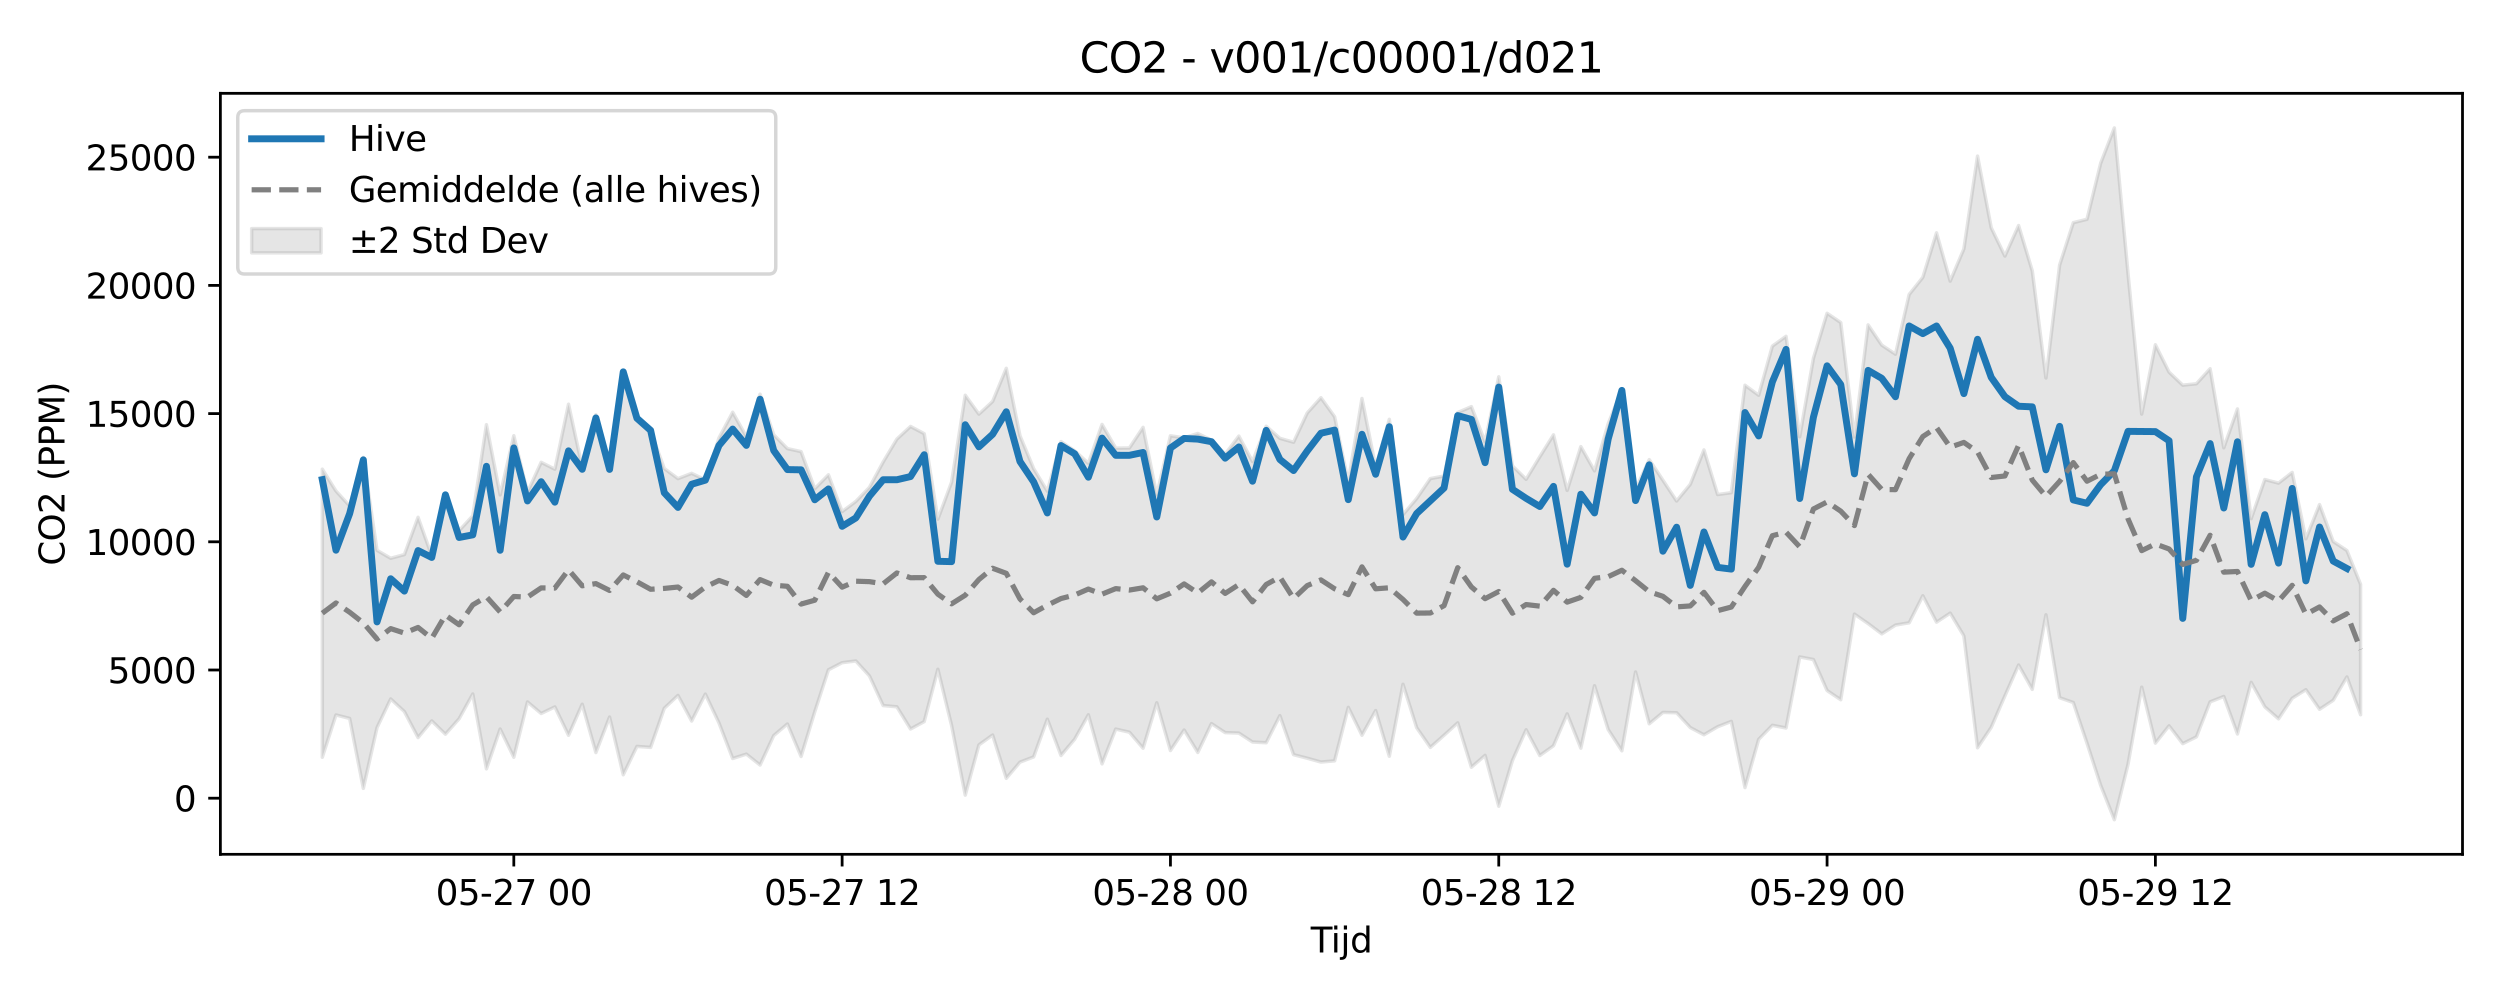 <?xml version="1.0" encoding="utf-8" standalone="no"?>
<!DOCTYPE svg PUBLIC "-//W3C//DTD SVG 1.1//EN"
  "http://www.w3.org/Graphics/SVG/1.1/DTD/svg11.dtd">
<svg xmlns:xlink="http://www.w3.org/1999/xlink" width="720pt" height="288pt" viewBox="0 0 720 288" xmlns="http://www.w3.org/2000/svg" version="1.1">
 <defs>
  <style type="text/css">*{stroke-linejoin: round; stroke-linecap: butt}</style>
 </defs>
 <g id="figure_1">
  <g id="patch_1">
   <path d="M 0 288 
L 720 288 
L 720 0 
L 0 0 
z
" style="fill: #ffffff"/>
  </g>
  <g id="axes_1">
   <g id="patch_2">
    <path d="M 63.47 246.04 
L 709.2 246.04 
L 709.2 26.88 
L 63.47 26.88 
z
" style="fill: #ffffff"/>
   </g>
   <g id="FillBetweenPolyCollection_1">
    <defs>
     <path id="m6f201faf18" d="M 92.821 -152.884 
L 92.821 -69.905 
L 96.761 -82.094 
L 100.701 -81.089 
L 104.641 -60.948 
L 108.58 -78.439 
L 112.52 -86.703 
L 116.46 -83.067 
L 120.4 -75.573 
L 124.34 -80.383 
L 128.279 -76.548 
L 132.219 -80.985 
L 136.159 -88.138 
L 140.099 -66.566 
L 144.039 -78.045 
L 147.978 -69.909 
L 151.918 -85.842 
L 155.858 -82.512 
L 159.798 -84.409 
L 163.737 -76.237 
L 167.677 -85.182 
L 171.617 -71.26 
L 175.557 -81.499 
L 179.497 -64.864 
L 183.436 -73.032 
L 187.376 -72.748 
L 191.316 -84.016 
L 195.256 -87.718 
L 199.195 -80.335 
L 203.135 -88.094 
L 207.075 -79.767 
L 211.015 -69.548 
L 214.955 -70.811 
L 218.894 -67.669 
L 222.834 -76.156 
L 226.774 -79.49 
L 230.714 -70.131 
L 234.653 -83.019 
L 238.593 -95.102 
L 242.533 -97.145 
L 246.473 -97.643 
L 250.413 -93.32 
L 254.352 -84.798 
L 258.292 -84.441 
L 262.232 -78.047 
L 266.172 -80.178 
L 270.111 -95.255 
L 274.051 -79.085 
L 277.991 -59.004 
L 281.931 -73.476 
L 285.871 -76.313 
L 289.81 -63.839 
L 293.75 -68.498 
L 297.69 -70.005 
L 301.63 -80.875 
L 305.57 -70.415 
L 309.509 -75.111 
L 313.449 -82.138 
L 317.389 -68.007 
L 321.329 -78.025 
L 325.268 -77.127 
L 329.208 -72.506 
L 333.148 -85.601 
L 337.088 -71.842 
L 341.028 -77.752 
L 344.967 -71.291 
L 348.907 -79.603 
L 352.847 -77.004 
L 356.787 -76.872 
L 360.726 -74.3 
L 364.666 -74.088 
L 368.606 -81.892 
L 372.546 -70.649 
L 376.486 -69.632 
L 380.425 -68.529 
L 384.365 -68.87 
L 388.305 -84.29 
L 392.245 -76.245 
L 396.184 -83.355 
L 400.124 -70.194 
L 404.064 -90.929 
L 408.004 -78.411 
L 411.944 -72.747 
L 415.883 -76.241 
L 419.823 -79.816 
L 423.763 -67.034 
L 427.703 -70.451 
L 431.642 -55.805 
L 435.582 -68.979 
L 439.522 -77.818 
L 443.462 -70.404 
L 447.402 -73.217 
L 451.341 -82.405 
L 455.281 -72.523 
L 459.221 -90.507 
L 463.161 -77.878 
L 467.1 -71.764 
L 471.04 -94.474 
L 474.98 -79.55 
L 478.92 -82.819 
L 482.86 -82.727 
L 486.799 -78.467 
L 490.739 -76.382 
L 494.679 -78.695 
L 498.619 -80.236 
L 502.559 -61.171 
L 506.498 -75.063 
L 510.438 -79.112 
L 514.378 -78.335 
L 518.318 -98.809 
L 522.257 -98.056 
L 526.197 -89.121 
L 530.137 -86.476 
L 534.077 -111.14 
L 538.017 -108.408 
L 541.956 -105.441 
L 545.896 -107.973 
L 549.836 -108.631 
L 553.776 -116.424 
L 557.715 -108.815 
L 561.655 -111.414 
L 565.595 -104.858 
L 569.535 -72.632 
L 573.475 -78.531 
L 577.414 -87.591 
L 581.354 -96.477 
L 585.294 -89.454 
L 589.234 -110.943 
L 593.173 -87.061 
L 597.113 -85.667 
L 601.053 -73.978 
L 604.993 -61.831 
L 608.933 -51.922 
L 612.872 -67.881 
L 616.812 -90.097 
L 620.752 -73.981 
L 624.692 -78.965 
L 628.631 -73.826 
L 632.571 -75.784 
L 636.511 -85.865 
L 640.451 -87.409 
L 644.391 -76.606 
L 648.33 -91.483 
L 652.27 -84.426 
L 656.21 -80.975 
L 660.15 -86.901 
L 664.09 -89.361 
L 668.029 -83.721 
L 671.969 -86.321 
L 675.909 -93.037 
L 679.849 -82.153 
L 679.849 -119.706 
L 679.849 -119.706 
L 675.909 -129.447 
L 671.969 -132.044 
L 668.029 -142.676 
L 664.09 -132.819 
L 660.15 -151.944 
L 656.21 -148.862 
L 652.27 -149.902 
L 648.33 -138.625 
L 644.391 -170.231 
L 640.451 -159.032 
L 636.511 -181.811 
L 632.571 -177.477 
L 628.631 -177.072 
L 624.692 -180.822 
L 620.752 -188.71 
L 616.812 -168.74 
L 612.872 -209.237 
L 608.933 -251.158 
L 604.993 -240.991 
L 601.053 -224.845 
L 597.113 -223.88 
L 593.173 -211.673 
L 589.234 -179.137 
L 585.294 -210.014 
L 581.354 -223.047 
L 577.414 -214.253 
L 573.475 -222.419 
L 569.535 -243.048 
L 565.595 -216.312 
L 561.655 -207.042 
L 557.715 -220.943 
L 553.776 -208.13 
L 549.836 -203.186 
L 545.896 -185.991 
L 541.956 -188.592 
L 538.017 -194.429 
L 534.077 -162.133 
L 530.137 -195.104 
L 526.197 -197.774 
L 522.257 -184.768 
L 518.318 -162.208 
L 514.378 -191.141 
L 510.438 -188.323 
L 506.498 -174.168 
L 502.559 -177.055 
L 498.619 -146.109 
L 494.679 -145.569 
L 490.739 -158.425 
L 486.799 -148.514 
L 482.86 -143.715 
L 478.92 -149.695 
L 474.98 -155.631 
L 471.04 -147.058 
L 467.1 -175.778 
L 463.161 -165.978 
L 459.221 -152.388 
L 455.281 -159.377 
L 451.341 -146.771 
L 447.402 -162.764 
L 443.462 -156.457 
L 439.522 -149.963 
L 435.582 -153.83 
L 431.642 -179.484 
L 427.703 -160.719 
L 423.763 -170.888 
L 419.823 -169.192 
L 415.883 -150.905 
L 411.944 -150.172 
L 408.004 -144.427 
L 404.064 -139.775 
L 400.124 -167.243 
L 396.184 -153.49 
L 392.245 -173.247 
L 388.305 -149.202 
L 384.365 -167.992 
L 380.425 -173.452 
L 376.486 -169.067 
L 372.546 -160.64 
L 368.606 -161.762 
L 364.666 -165.244 
L 360.726 -155.073 
L 356.787 -162.406 
L 352.847 -157.194 
L 348.907 -161.24 
L 344.967 -163.163 
L 341.028 -161.913 
L 337.088 -162.49 
L 333.148 -145.471 
L 329.208 -164.92 
L 325.268 -158.994 
L 321.329 -158.94 
L 317.389 -165.769 
L 313.449 -154.568 
L 309.509 -158.166 
L 305.57 -160.827 
L 301.63 -146.539 
L 297.69 -153.052 
L 293.75 -162.517 
L 289.81 -181.926 
L 285.871 -172.377 
L 281.931 -168.727 
L 277.991 -174.171 
L 274.051 -149.116 
L 270.111 -138.484 
L 266.172 -163.105 
L 262.232 -165.185 
L 258.292 -161.533 
L 254.352 -154.943 
L 250.413 -147.656 
L 246.473 -143.584 
L 242.533 -140.645 
L 238.593 -151.256 
L 234.653 -147.256 
L 230.714 -157.934 
L 226.774 -158.803 
L 222.834 -162.777 
L 218.894 -174.48 
L 214.955 -162.224 
L 211.015 -169.277 
L 207.075 -161.894 
L 203.135 -149.797 
L 199.195 -151.683 
L 195.256 -150.158 
L 191.316 -153.062 
L 187.376 -163.827 
L 183.436 -167.878 
L 179.497 -179.962 
L 175.557 -154.391 
L 171.617 -168.578 
L 167.677 -153.398 
L 163.737 -171.591 
L 159.798 -152.872 
L 155.858 -154.857 
L 151.918 -146.232 
L 147.978 -162.517 
L 144.039 -145.472 
L 140.099 -165.692 
L 136.159 -139.454 
L 132.219 -135.153 
L 128.279 -145.147 
L 124.34 -127.916 
L 120.4 -139.016 
L 116.46 -128.284 
L 112.52 -127.22 
L 108.58 -129.511 
L 104.641 -156.258 
L 100.701 -142.266 
L 96.761 -146.599 
L 92.821 -152.884 
z
" style="stroke: #808080; stroke-opacity: 0.2"/>
    </defs>
    <g clip-path="url(#p14d4a8d983)">
     <use xlink:href="#m6f201faf18" x="0" y="288" style="fill: #808080; fill-opacity: 0.2; stroke: #808080; stroke-opacity: 0.2"/>
    </g>
   </g>
   <g id="matplotlib.axis_1">
    <g id="xtick_1">
     <g id="line2d_1">
      <defs>
       <path id="m16d163264a" d="M 0 0 
L 0 3.5 
" style="stroke: #000000; stroke-width: 0.8"/>
      </defs>
      <g>
       <use xlink:href="#m16d163264a" x="147.978" y="246.04" style="stroke: #000000; stroke-width: 0.8"/>
      </g>
     </g>
     <g id="text_1">
      <!-- 05-27 00 -->
      <g transform="translate(125.498 260.638) scale(0.1 -0.1)">
       <defs>
        <path id="DejaVuSans-30" d="M 2034 4250 
Q 1547 4250 1301 3770 
Q 1056 3291 1056 2328 
Q 1056 1369 1301 889 
Q 1547 409 2034 409 
Q 2525 409 2770 889 
Q 3016 1369 3016 2328 
Q 3016 3291 2770 3770 
Q 2525 4250 2034 4250 
z
M 2034 4750 
Q 2819 4750 3233 4129 
Q 3647 3509 3647 2328 
Q 3647 1150 3233 529 
Q 2819 -91 2034 -91 
Q 1250 -91 836 529 
Q 422 1150 422 2328 
Q 422 3509 836 4129 
Q 1250 4750 2034 4750 
z
" transform="scale(0.016)"/>
        <path id="DejaVuSans-35" d="M 691 4666 
L 3169 4666 
L 3169 4134 
L 1269 4134 
L 1269 2991 
Q 1406 3038 1543 3061 
Q 1681 3084 1819 3084 
Q 2600 3084 3056 2656 
Q 3513 2228 3513 1497 
Q 3513 744 3044 326 
Q 2575 -91 1722 -91 
Q 1428 -91 1123 -41 
Q 819 9 494 109 
L 494 744 
Q 775 591 1075 516 
Q 1375 441 1709 441 
Q 2250 441 2565 725 
Q 2881 1009 2881 1497 
Q 2881 1984 2565 2268 
Q 2250 2553 1709 2553 
Q 1456 2553 1204 2497 
Q 953 2441 691 2322 
L 691 4666 
z
" transform="scale(0.016)"/>
        <path id="DejaVuSans-2d" d="M 313 2009 
L 1997 2009 
L 1997 1497 
L 313 1497 
L 313 2009 
z
" transform="scale(0.016)"/>
        <path id="DejaVuSans-32" d="M 1228 531 
L 3431 531 
L 3431 0 
L 469 0 
L 469 531 
Q 828 903 1448 1529 
Q 2069 2156 2228 2338 
Q 2531 2678 2651 2914 
Q 2772 3150 2772 3378 
Q 2772 3750 2511 3984 
Q 2250 4219 1831 4219 
Q 1534 4219 1204 4116 
Q 875 4013 500 3803 
L 500 4441 
Q 881 4594 1212 4672 
Q 1544 4750 1819 4750 
Q 2544 4750 2975 4387 
Q 3406 4025 3406 3419 
Q 3406 3131 3298 2873 
Q 3191 2616 2906 2266 
Q 2828 2175 2409 1742 
Q 1991 1309 1228 531 
z
" transform="scale(0.016)"/>
        <path id="DejaVuSans-37" d="M 525 4666 
L 3525 4666 
L 3525 4397 
L 1831 0 
L 1172 0 
L 2766 4134 
L 525 4134 
L 525 4666 
z
" transform="scale(0.016)"/>
        <path id="DejaVuSans-20" transform="scale(0.016)"/>
       </defs>
       <use xlink:href="#DejaVuSans-30"/>
       <use xlink:href="#DejaVuSans-35" transform="translate(63.623 0)"/>
       <use xlink:href="#DejaVuSans-2d" transform="translate(127.246 0)"/>
       <use xlink:href="#DejaVuSans-32" transform="translate(163.33 0)"/>
       <use xlink:href="#DejaVuSans-37" transform="translate(226.953 0)"/>
       <use xlink:href="#DejaVuSans-20" transform="translate(290.576 0)"/>
       <use xlink:href="#DejaVuSans-30" transform="translate(322.363 0)"/>
       <use xlink:href="#DejaVuSans-30" transform="translate(385.986 0)"/>
      </g>
     </g>
    </g>
    <g id="xtick_2">
     <g id="line2d_2">
      <g>
       <use xlink:href="#m16d163264a" x="242.533" y="246.04" style="stroke: #000000; stroke-width: 0.8"/>
      </g>
     </g>
     <g id="text_2">
      <!-- 05-27 12 -->
      <g transform="translate(220.053 260.638) scale(0.1 -0.1)">
       <defs>
        <path id="DejaVuSans-31" d="M 794 531 
L 1825 531 
L 1825 4091 
L 703 3866 
L 703 4441 
L 1819 4666 
L 2450 4666 
L 2450 531 
L 3481 531 
L 3481 0 
L 794 0 
L 794 531 
z
" transform="scale(0.016)"/>
       </defs>
       <use xlink:href="#DejaVuSans-30"/>
       <use xlink:href="#DejaVuSans-35" transform="translate(63.623 0)"/>
       <use xlink:href="#DejaVuSans-2d" transform="translate(127.246 0)"/>
       <use xlink:href="#DejaVuSans-32" transform="translate(163.33 0)"/>
       <use xlink:href="#DejaVuSans-37" transform="translate(226.953 0)"/>
       <use xlink:href="#DejaVuSans-20" transform="translate(290.576 0)"/>
       <use xlink:href="#DejaVuSans-31" transform="translate(322.363 0)"/>
       <use xlink:href="#DejaVuSans-32" transform="translate(385.986 0)"/>
      </g>
     </g>
    </g>
    <g id="xtick_3">
     <g id="line2d_3">
      <g>
       <use xlink:href="#m16d163264a" x="337.088" y="246.04" style="stroke: #000000; stroke-width: 0.8"/>
      </g>
     </g>
     <g id="text_3">
      <!-- 05-28 00 -->
      <g transform="translate(314.607 260.638) scale(0.1 -0.1)">
       <defs>
        <path id="DejaVuSans-38" d="M 2034 2216 
Q 1584 2216 1326 1975 
Q 1069 1734 1069 1313 
Q 1069 891 1326 650 
Q 1584 409 2034 409 
Q 2484 409 2743 651 
Q 3003 894 3003 1313 
Q 3003 1734 2745 1975 
Q 2488 2216 2034 2216 
z
M 1403 2484 
Q 997 2584 770 2862 
Q 544 3141 544 3541 
Q 544 4100 942 4425 
Q 1341 4750 2034 4750 
Q 2731 4750 3128 4425 
Q 3525 4100 3525 3541 
Q 3525 3141 3298 2862 
Q 3072 2584 2669 2484 
Q 3125 2378 3379 2068 
Q 3634 1759 3634 1313 
Q 3634 634 3220 271 
Q 2806 -91 2034 -91 
Q 1263 -91 848 271 
Q 434 634 434 1313 
Q 434 1759 690 2068 
Q 947 2378 1403 2484 
z
M 1172 3481 
Q 1172 3119 1398 2916 
Q 1625 2713 2034 2713 
Q 2441 2713 2670 2916 
Q 2900 3119 2900 3481 
Q 2900 3844 2670 4047 
Q 2441 4250 2034 4250 
Q 1625 4250 1398 4047 
Q 1172 3844 1172 3481 
z
" transform="scale(0.016)"/>
       </defs>
       <use xlink:href="#DejaVuSans-30"/>
       <use xlink:href="#DejaVuSans-35" transform="translate(63.623 0)"/>
       <use xlink:href="#DejaVuSans-2d" transform="translate(127.246 0)"/>
       <use xlink:href="#DejaVuSans-32" transform="translate(163.33 0)"/>
       <use xlink:href="#DejaVuSans-38" transform="translate(226.953 0)"/>
       <use xlink:href="#DejaVuSans-20" transform="translate(290.576 0)"/>
       <use xlink:href="#DejaVuSans-30" transform="translate(322.363 0)"/>
       <use xlink:href="#DejaVuSans-30" transform="translate(385.986 0)"/>
      </g>
     </g>
    </g>
    <g id="xtick_4">
     <g id="line2d_4">
      <g>
       <use xlink:href="#m16d163264a" x="431.642" y="246.04" style="stroke: #000000; stroke-width: 0.8"/>
      </g>
     </g>
     <g id="text_4">
      <!-- 05-28 12 -->
      <g transform="translate(409.162 260.638) scale(0.1 -0.1)">
       <use xlink:href="#DejaVuSans-30"/>
       <use xlink:href="#DejaVuSans-35" transform="translate(63.623 0)"/>
       <use xlink:href="#DejaVuSans-2d" transform="translate(127.246 0)"/>
       <use xlink:href="#DejaVuSans-32" transform="translate(163.33 0)"/>
       <use xlink:href="#DejaVuSans-38" transform="translate(226.953 0)"/>
       <use xlink:href="#DejaVuSans-20" transform="translate(290.576 0)"/>
       <use xlink:href="#DejaVuSans-31" transform="translate(322.363 0)"/>
       <use xlink:href="#DejaVuSans-32" transform="translate(385.986 0)"/>
      </g>
     </g>
    </g>
    <g id="xtick_5">
     <g id="line2d_5">
      <g>
       <use xlink:href="#m16d163264a" x="526.197" y="246.04" style="stroke: #000000; stroke-width: 0.8"/>
      </g>
     </g>
     <g id="text_5">
      <!-- 05-29 00 -->
      <g transform="translate(503.717 260.638) scale(0.1 -0.1)">
       <defs>
        <path id="DejaVuSans-39" d="M 703 97 
L 703 672 
Q 941 559 1184 500 
Q 1428 441 1663 441 
Q 2288 441 2617 861 
Q 2947 1281 2994 2138 
Q 2813 1869 2534 1725 
Q 2256 1581 1919 1581 
Q 1219 1581 811 2004 
Q 403 2428 403 3163 
Q 403 3881 828 4315 
Q 1253 4750 1959 4750 
Q 2769 4750 3195 4129 
Q 3622 3509 3622 2328 
Q 3622 1225 3098 567 
Q 2575 -91 1691 -91 
Q 1453 -91 1209 -44 
Q 966 3 703 97 
z
M 1959 2075 
Q 2384 2075 2632 2365 
Q 2881 2656 2881 3163 
Q 2881 3666 2632 3958 
Q 2384 4250 1959 4250 
Q 1534 4250 1286 3958 
Q 1038 3666 1038 3163 
Q 1038 2656 1286 2365 
Q 1534 2075 1959 2075 
z
" transform="scale(0.016)"/>
       </defs>
       <use xlink:href="#DejaVuSans-30"/>
       <use xlink:href="#DejaVuSans-35" transform="translate(63.623 0)"/>
       <use xlink:href="#DejaVuSans-2d" transform="translate(127.246 0)"/>
       <use xlink:href="#DejaVuSans-32" transform="translate(163.33 0)"/>
       <use xlink:href="#DejaVuSans-39" transform="translate(226.953 0)"/>
       <use xlink:href="#DejaVuSans-20" transform="translate(290.576 0)"/>
       <use xlink:href="#DejaVuSans-30" transform="translate(322.363 0)"/>
       <use xlink:href="#DejaVuSans-30" transform="translate(385.986 0)"/>
      </g>
     </g>
    </g>
    <g id="xtick_6">
     <g id="line2d_6">
      <g>
       <use xlink:href="#m16d163264a" x="620.752" y="246.04" style="stroke: #000000; stroke-width: 0.8"/>
      </g>
     </g>
     <g id="text_6">
      <!-- 05-29 12 -->
      <g transform="translate(598.271 260.638) scale(0.1 -0.1)">
       <use xlink:href="#DejaVuSans-30"/>
       <use xlink:href="#DejaVuSans-35" transform="translate(63.623 0)"/>
       <use xlink:href="#DejaVuSans-2d" transform="translate(127.246 0)"/>
       <use xlink:href="#DejaVuSans-32" transform="translate(163.33 0)"/>
       <use xlink:href="#DejaVuSans-39" transform="translate(226.953 0)"/>
       <use xlink:href="#DejaVuSans-20" transform="translate(290.576 0)"/>
       <use xlink:href="#DejaVuSans-31" transform="translate(322.363 0)"/>
       <use xlink:href="#DejaVuSans-32" transform="translate(385.986 0)"/>
      </g>
     </g>
    </g>
    <g id="text_7">
     <!-- Tijd -->
     <g transform="translate(377.485 274.317) scale(0.1 -0.1)">
      <defs>
       <path id="DejaVuSans-54" d="M -19 4666 
L 3928 4666 
L 3928 4134 
L 2272 4134 
L 2272 0 
L 1638 0 
L 1638 4134 
L -19 4134 
L -19 4666 
z
" transform="scale(0.016)"/>
       <path id="DejaVuSans-69" d="M 603 3500 
L 1178 3500 
L 1178 0 
L 603 0 
L 603 3500 
z
M 603 4863 
L 1178 4863 
L 1178 4134 
L 603 4134 
L 603 4863 
z
" transform="scale(0.016)"/>
       <path id="DejaVuSans-6a" d="M 603 3500 
L 1178 3500 
L 1178 -63 
Q 1178 -731 923 -1031 
Q 669 -1331 103 -1331 
L -116 -1331 
L -116 -844 
L 38 -844 
Q 366 -844 484 -692 
Q 603 -541 603 -63 
L 603 3500 
z
M 603 4863 
L 1178 4863 
L 1178 4134 
L 603 4134 
L 603 4863 
z
" transform="scale(0.016)"/>
       <path id="DejaVuSans-64" d="M 2906 2969 
L 2906 4863 
L 3481 4863 
L 3481 0 
L 2906 0 
L 2906 525 
Q 2725 213 2448 61 
Q 2172 -91 1784 -91 
Q 1150 -91 751 415 
Q 353 922 353 1747 
Q 353 2572 751 3078 
Q 1150 3584 1784 3584 
Q 2172 3584 2448 3432 
Q 2725 3281 2906 2969 
z
M 947 1747 
Q 947 1113 1208 752 
Q 1469 391 1925 391 
Q 2381 391 2643 752 
Q 2906 1113 2906 1747 
Q 2906 2381 2643 2742 
Q 2381 3103 1925 3103 
Q 1469 3103 1208 2742 
Q 947 2381 947 1747 
z
" transform="scale(0.016)"/>
      </defs>
      <use xlink:href="#DejaVuSans-54"/>
      <use xlink:href="#DejaVuSans-69" transform="translate(57.959 0)"/>
      <use xlink:href="#DejaVuSans-6a" transform="translate(85.742 0)"/>
      <use xlink:href="#DejaVuSans-64" transform="translate(113.525 0)"/>
     </g>
    </g>
   </g>
   <g id="matplotlib.axis_2">
    <g id="ytick_1">
     <g id="line2d_7">
      <defs>
       <path id="mc2e0ee43f0" d="M 0 0 
L -3.5 0 
" style="stroke: #000000; stroke-width: 0.8"/>
      </defs>
      <g>
       <use xlink:href="#mc2e0ee43f0" x="63.47" y="229.886" style="stroke: #000000; stroke-width: 0.8"/>
      </g>
     </g>
     <g id="text_8">
      <!-- 0 -->
      <g transform="translate(50.108 233.685) scale(0.1 -0.1)">
       <use xlink:href="#DejaVuSans-30"/>
      </g>
     </g>
    </g>
    <g id="ytick_2">
     <g id="line2d_8">
      <g>
       <use xlink:href="#mc2e0ee43f0" x="63.47" y="192.964" style="stroke: #000000; stroke-width: 0.8"/>
      </g>
     </g>
     <g id="text_9">
      <!-- 5000 -->
      <g transform="translate(31.02 196.763) scale(0.1 -0.1)">
       <use xlink:href="#DejaVuSans-35"/>
       <use xlink:href="#DejaVuSans-30" transform="translate(63.623 0)"/>
       <use xlink:href="#DejaVuSans-30" transform="translate(127.246 0)"/>
       <use xlink:href="#DejaVuSans-30" transform="translate(190.869 0)"/>
      </g>
     </g>
    </g>
    <g id="ytick_3">
     <g id="line2d_9">
      <g>
       <use xlink:href="#mc2e0ee43f0" x="63.47" y="156.042" style="stroke: #000000; stroke-width: 0.8"/>
      </g>
     </g>
     <g id="text_10">
      <!-- 10000 -->
      <g transform="translate(24.657 159.841) scale(0.1 -0.1)">
       <use xlink:href="#DejaVuSans-31"/>
       <use xlink:href="#DejaVuSans-30" transform="translate(63.623 0)"/>
       <use xlink:href="#DejaVuSans-30" transform="translate(127.246 0)"/>
       <use xlink:href="#DejaVuSans-30" transform="translate(190.869 0)"/>
       <use xlink:href="#DejaVuSans-30" transform="translate(254.492 0)"/>
      </g>
     </g>
    </g>
    <g id="ytick_4">
     <g id="line2d_10">
      <g>
       <use xlink:href="#mc2e0ee43f0" x="63.47" y="119.12" style="stroke: #000000; stroke-width: 0.8"/>
      </g>
     </g>
     <g id="text_11">
      <!-- 15000 -->
      <g transform="translate(24.657 122.92) scale(0.1 -0.1)">
       <use xlink:href="#DejaVuSans-31"/>
       <use xlink:href="#DejaVuSans-35" transform="translate(63.623 0)"/>
       <use xlink:href="#DejaVuSans-30" transform="translate(127.246 0)"/>
       <use xlink:href="#DejaVuSans-30" transform="translate(190.869 0)"/>
       <use xlink:href="#DejaVuSans-30" transform="translate(254.492 0)"/>
      </g>
     </g>
    </g>
    <g id="ytick_5">
     <g id="line2d_11">
      <g>
       <use xlink:href="#mc2e0ee43f0" x="63.47" y="82.198" style="stroke: #000000; stroke-width: 0.8"/>
      </g>
     </g>
     <g id="text_12">
      <!-- 20000 -->
      <g transform="translate(24.657 85.998) scale(0.1 -0.1)">
       <use xlink:href="#DejaVuSans-32"/>
       <use xlink:href="#DejaVuSans-30" transform="translate(63.623 0)"/>
       <use xlink:href="#DejaVuSans-30" transform="translate(127.246 0)"/>
       <use xlink:href="#DejaVuSans-30" transform="translate(190.869 0)"/>
       <use xlink:href="#DejaVuSans-30" transform="translate(254.492 0)"/>
      </g>
     </g>
    </g>
    <g id="ytick_6">
     <g id="line2d_12">
      <g>
       <use xlink:href="#mc2e0ee43f0" x="63.47" y="45.277" style="stroke: #000000; stroke-width: 0.8"/>
      </g>
     </g>
     <g id="text_13">
      <!-- 25000 -->
      <g transform="translate(24.657 49.076) scale(0.1 -0.1)">
       <use xlink:href="#DejaVuSans-32"/>
       <use xlink:href="#DejaVuSans-35" transform="translate(63.623 0)"/>
       <use xlink:href="#DejaVuSans-30" transform="translate(127.246 0)"/>
       <use xlink:href="#DejaVuSans-30" transform="translate(190.869 0)"/>
       <use xlink:href="#DejaVuSans-30" transform="translate(254.492 0)"/>
      </g>
     </g>
    </g>
    <g id="text_14">
     <!-- CO2 (PPM) -->
     <g transform="translate(18.578 162.903) rotate(-90) scale(0.1 -0.1)">
      <defs>
       <path id="DejaVuSans-43" d="M 4122 4306 
L 4122 3641 
Q 3803 3938 3442 4084 
Q 3081 4231 2675 4231 
Q 1875 4231 1450 3742 
Q 1025 3253 1025 2328 
Q 1025 1406 1450 917 
Q 1875 428 2675 428 
Q 3081 428 3442 575 
Q 3803 722 4122 1019 
L 4122 359 
Q 3791 134 3420 21 
Q 3050 -91 2638 -91 
Q 1578 -91 968 557 
Q 359 1206 359 2328 
Q 359 3453 968 4101 
Q 1578 4750 2638 4750 
Q 3056 4750 3426 4639 
Q 3797 4528 4122 4306 
z
" transform="scale(0.016)"/>
       <path id="DejaVuSans-4f" d="M 2522 4238 
Q 1834 4238 1429 3725 
Q 1025 3213 1025 2328 
Q 1025 1447 1429 934 
Q 1834 422 2522 422 
Q 3209 422 3611 934 
Q 4013 1447 4013 2328 
Q 4013 3213 3611 3725 
Q 3209 4238 2522 4238 
z
M 2522 4750 
Q 3503 4750 4090 4092 
Q 4678 3434 4678 2328 
Q 4678 1225 4090 567 
Q 3503 -91 2522 -91 
Q 1538 -91 948 565 
Q 359 1222 359 2328 
Q 359 3434 948 4092 
Q 1538 4750 2522 4750 
z
" transform="scale(0.016)"/>
       <path id="DejaVuSans-28" d="M 1984 4856 
Q 1566 4138 1362 3434 
Q 1159 2731 1159 2009 
Q 1159 1288 1364 580 
Q 1569 -128 1984 -844 
L 1484 -844 
Q 1016 -109 783 600 
Q 550 1309 550 2009 
Q 550 2706 781 3412 
Q 1013 4119 1484 4856 
L 1984 4856 
z
" transform="scale(0.016)"/>
       <path id="DejaVuSans-50" d="M 1259 4147 
L 1259 2394 
L 2053 2394 
Q 2494 2394 2734 2622 
Q 2975 2850 2975 3272 
Q 2975 3691 2734 3919 
Q 2494 4147 2053 4147 
L 1259 4147 
z
M 628 4666 
L 2053 4666 
Q 2838 4666 3239 4311 
Q 3641 3956 3641 3272 
Q 3641 2581 3239 2228 
Q 2838 1875 2053 1875 
L 1259 1875 
L 1259 0 
L 628 0 
L 628 4666 
z
" transform="scale(0.016)"/>
       <path id="DejaVuSans-4d" d="M 628 4666 
L 1569 4666 
L 2759 1491 
L 3956 4666 
L 4897 4666 
L 4897 0 
L 4281 0 
L 4281 4097 
L 3078 897 
L 2444 897 
L 1241 4097 
L 1241 0 
L 628 0 
L 628 4666 
z
" transform="scale(0.016)"/>
       <path id="DejaVuSans-29" d="M 513 4856 
L 1013 4856 
Q 1481 4119 1714 3412 
Q 1947 2706 1947 2009 
Q 1947 1309 1714 600 
Q 1481 -109 1013 -844 
L 513 -844 
Q 928 -128 1133 580 
Q 1338 1288 1338 2009 
Q 1338 2731 1133 3434 
Q 928 4138 513 4856 
z
" transform="scale(0.016)"/>
      </defs>
      <use xlink:href="#DejaVuSans-43"/>
      <use xlink:href="#DejaVuSans-4f" transform="translate(69.824 0)"/>
      <use xlink:href="#DejaVuSans-32" transform="translate(148.535 0)"/>
      <use xlink:href="#DejaVuSans-20" transform="translate(212.158 0)"/>
      <use xlink:href="#DejaVuSans-28" transform="translate(243.945 0)"/>
      <use xlink:href="#DejaVuSans-50" transform="translate(282.959 0)"/>
      <use xlink:href="#DejaVuSans-50" transform="translate(343.262 0)"/>
      <use xlink:href="#DejaVuSans-4d" transform="translate(403.564 0)"/>
      <use xlink:href="#DejaVuSans-29" transform="translate(489.844 0)"/>
     </g>
    </g>
   </g>
   <g id="line2d_13">
    <path d="M 92.821 138.142 
L 96.761 158.452 
L 100.701 147.917 
L 104.641 132.449 
L 108.58 179.103 
L 112.52 166.688 
L 116.46 170.235 
L 120.4 158.565 
L 124.34 160.542 
L 128.279 142.509 
L 132.219 154.794 
L 136.159 154.038 
L 140.099 134.3 
L 144.039 158.476 
L 147.978 129.008 
L 151.918 144.269 
L 155.858 138.736 
L 159.798 144.621 
L 163.737 129.847 
L 167.677 135.155 
L 171.617 120.371 
L 175.557 135.186 
L 179.497 107.096 
L 183.436 120.452 
L 187.376 123.942 
L 191.316 141.916 
L 195.256 146.135 
L 199.195 139.464 
L 203.135 138.286 
L 207.075 128.287 
L 211.015 123.576 
L 214.955 128.27 
L 218.894 114.983 
L 222.834 129.754 
L 226.774 135.24 
L 230.714 135.312 
L 234.653 143.932 
L 238.593 140.818 
L 242.533 151.577 
L 246.473 149.171 
L 250.413 142.878 
L 254.352 138.165 
L 258.292 138.169 
L 262.232 137.251 
L 266.172 130.965 
L 270.111 161.654 
L 274.051 161.75 
L 277.991 122.325 
L 281.931 128.688 
L 285.871 125.077 
L 289.81 118.596 
L 293.75 132.902 
L 297.69 138.787 
L 301.63 147.727 
L 305.57 128.319 
L 309.509 130.697 
L 313.449 137.431 
L 317.389 126.175 
L 321.329 131.127 
L 325.268 131.131 
L 329.208 130.31 
L 333.148 148.887 
L 337.088 129.03 
L 341.028 126.271 
L 344.967 126.468 
L 348.907 127.211 
L 352.847 131.954 
L 356.787 128.72 
L 360.726 138.59 
L 364.666 123.953 
L 368.606 132.331 
L 372.546 135.514 
L 376.486 129.879 
L 380.425 124.767 
L 384.365 123.865 
L 388.305 143.895 
L 392.245 125.075 
L 396.184 136.584 
L 400.124 122.897 
L 404.064 154.671 
L 408.004 147.887 
L 415.883 140.547 
L 419.823 119.691 
L 423.763 120.8 
L 427.703 133.242 
L 431.642 111.489 
L 435.582 140.921 
L 439.522 143.521 
L 443.462 145.874 
L 447.402 140.08 
L 451.341 162.481 
L 455.281 142.339 
L 459.221 147.72 
L 463.161 126.421 
L 467.1 112.44 
L 471.04 144.164 
L 474.98 133.879 
L 478.92 158.745 
L 482.86 151.838 
L 486.799 168.586 
L 490.739 153.211 
L 494.679 163.407 
L 498.619 163.899 
L 502.559 118.808 
L 506.498 125.545 
L 510.438 109.993 
L 514.378 100.632 
L 518.318 143.567 
L 522.257 120.171 
L 526.197 105.358 
L 530.137 110.741 
L 534.077 136.459 
L 538.017 106.673 
L 541.956 108.967 
L 545.896 114.261 
L 549.836 93.878 
L 553.776 96.084 
L 557.715 93.883 
L 561.655 100.28 
L 565.595 113.358 
L 569.535 97.718 
L 573.475 108.686 
L 577.414 114.242 
L 581.354 116.996 
L 585.294 117.176 
L 589.234 135.299 
L 593.173 122.795 
L 597.113 143.976 
L 601.053 144.943 
L 604.993 139.575 
L 608.933 135.562 
L 612.872 124.23 
L 620.752 124.304 
L 624.692 126.929 
L 628.631 178.092 
L 632.571 137.326 
L 636.511 127.753 
L 640.451 146.3 
L 644.391 127.236 
L 648.33 162.528 
L 652.27 148.229 
L 656.21 162.171 
L 660.15 140.672 
L 664.09 167.284 
L 668.029 151.789 
L 671.969 161.59 
L 675.909 163.722 
L 675.909 163.722 
" clip-path="url(#p14d4a8d983)" style="fill: none; stroke: #1f77b4; stroke-width: 2; stroke-linecap: square"/>
   </g>
   <g id="line2d_14">
    <path d="M 92.821 176.605 
L 96.761 173.654 
L 100.701 176.323 
L 104.641 179.397 
L 108.58 184.025 
L 112.52 181.039 
L 116.46 182.325 
L 120.4 180.705 
L 124.34 183.851 
L 128.279 177.152 
L 132.219 179.931 
L 136.159 174.204 
L 140.099 171.871 
L 144.039 176.242 
L 147.978 171.787 
L 151.918 171.963 
L 155.858 169.316 
L 159.798 169.36 
L 163.737 164.086 
L 167.677 168.71 
L 171.617 168.081 
L 175.557 170.055 
L 179.497 165.587 
L 183.436 167.545 
L 187.376 169.712 
L 191.316 169.461 
L 195.256 169.062 
L 199.195 171.991 
L 203.135 169.054 
L 207.075 167.17 
L 211.015 168.587 
L 214.955 171.483 
L 218.894 166.925 
L 222.834 168.534 
L 226.774 168.854 
L 230.714 173.968 
L 234.653 172.862 
L 238.593 164.821 
L 242.533 169.105 
L 246.473 167.386 
L 250.413 167.512 
L 254.352 168.13 
L 258.292 165.013 
L 262.232 166.384 
L 266.172 166.358 
L 270.111 171.13 
L 274.051 173.9 
L 277.991 171.413 
L 281.931 166.899 
L 285.871 163.655 
L 289.81 165.117 
L 293.75 172.492 
L 297.69 176.472 
L 301.63 174.293 
L 305.57 172.379 
L 309.509 171.361 
L 313.449 169.647 
L 317.389 171.112 
L 321.329 169.517 
L 325.268 169.939 
L 329.208 169.287 
L 333.148 172.464 
L 337.088 170.834 
L 341.028 168.167 
L 344.967 170.773 
L 348.907 167.579 
L 352.847 170.901 
L 356.787 168.361 
L 360.726 173.314 
L 364.666 168.334 
L 368.606 166.173 
L 372.546 172.356 
L 376.486 168.651 
L 380.425 167.009 
L 384.365 169.569 
L 388.305 171.254 
L 392.245 163.254 
L 396.184 169.577 
L 400.124 169.282 
L 404.064 172.648 
L 408.004 176.581 
L 411.944 176.54 
L 415.883 174.427 
L 419.823 163.496 
L 423.763 169.039 
L 427.703 172.415 
L 431.642 170.355 
L 435.582 176.595 
L 439.522 174.109 
L 443.462 174.57 
L 447.402 170.01 
L 451.341 173.412 
L 455.281 172.05 
L 459.221 166.552 
L 463.161 166.072 
L 467.1 164.229 
L 471.04 167.234 
L 474.98 170.41 
L 478.92 171.743 
L 482.86 174.779 
L 486.799 174.509 
L 490.739 170.596 
L 494.679 175.868 
L 498.619 174.828 
L 502.559 168.887 
L 506.498 163.385 
L 510.438 154.282 
L 514.378 153.262 
L 518.318 157.491 
L 522.257 146.588 
L 526.197 144.552 
L 530.137 147.21 
L 534.077 151.364 
L 538.017 136.582 
L 541.956 140.983 
L 545.896 141.018 
L 549.836 132.091 
L 553.776 125.723 
L 557.715 123.121 
L 561.655 128.772 
L 565.595 127.415 
L 569.535 130.16 
L 573.475 137.525 
L 577.414 137.078 
L 581.354 128.238 
L 585.294 138.266 
L 589.234 142.96 
L 593.173 138.633 
L 597.113 133.226 
L 601.053 138.589 
L 604.993 136.589 
L 608.933 136.46 
L 612.872 149.441 
L 616.812 158.581 
L 620.752 156.655 
L 624.692 158.107 
L 628.631 162.551 
L 632.571 161.369 
L 636.511 154.162 
L 640.451 164.78 
L 644.391 164.582 
L 648.33 172.946 
L 652.27 170.836 
L 656.21 173.081 
L 660.15 168.577 
L 664.09 176.91 
L 668.029 174.802 
L 671.969 178.818 
L 675.909 176.758 
L 679.849 187.07 
L 679.849 187.07 
" clip-path="url(#p14d4a8d983)" style="fill: none; stroke-dasharray: 5.55,2.4; stroke-dashoffset: 0; stroke: #808080; stroke-width: 1.5"/>
   </g>
   <g id="patch_3">
    <path d="M 63.47 246.04 
L 63.47 26.88 
" style="fill: none; stroke: #000000; stroke-width: 0.8; stroke-linejoin: miter; stroke-linecap: square"/>
   </g>
   <g id="patch_4">
    <path d="M 709.2 246.04 
L 709.2 26.88 
" style="fill: none; stroke: #000000; stroke-width: 0.8; stroke-linejoin: miter; stroke-linecap: square"/>
   </g>
   <g id="patch_5">
    <path d="M 63.47 246.04 
L 709.2 246.04 
" style="fill: none; stroke: #000000; stroke-width: 0.8; stroke-linejoin: miter; stroke-linecap: square"/>
   </g>
   <g id="patch_6">
    <path d="M 63.47 26.88 
L 709.2 26.88 
" style="fill: none; stroke: #000000; stroke-width: 0.8; stroke-linejoin: miter; stroke-linecap: square"/>
   </g>
   <g id="text_15">
    <!-- CO2 - v001/c00001/d021 -->
    <g transform="translate(310.932 20.88) scale(0.12 -0.12)">
     <defs>
      <path id="DejaVuSans-76" d="M 191 3500 
L 800 3500 
L 1894 563 
L 2988 3500 
L 3597 3500 
L 2284 0 
L 1503 0 
L 191 3500 
z
" transform="scale(0.016)"/>
      <path id="DejaVuSans-2f" d="M 1625 4666 
L 2156 4666 
L 531 -594 
L 0 -594 
L 1625 4666 
z
" transform="scale(0.016)"/>
      <path id="DejaVuSans-63" d="M 3122 3366 
L 3122 2828 
Q 2878 2963 2633 3030 
Q 2388 3097 2138 3097 
Q 1578 3097 1268 2742 
Q 959 2388 959 1747 
Q 959 1106 1268 751 
Q 1578 397 2138 397 
Q 2388 397 2633 464 
Q 2878 531 3122 666 
L 3122 134 
Q 2881 22 2623 -34 
Q 2366 -91 2075 -91 
Q 1284 -91 818 406 
Q 353 903 353 1747 
Q 353 2603 823 3093 
Q 1294 3584 2113 3584 
Q 2378 3584 2631 3529 
Q 2884 3475 3122 3366 
z
" transform="scale(0.016)"/>
     </defs>
     <use xlink:href="#DejaVuSans-43"/>
     <use xlink:href="#DejaVuSans-4f" transform="translate(69.824 0)"/>
     <use xlink:href="#DejaVuSans-32" transform="translate(148.535 0)"/>
     <use xlink:href="#DejaVuSans-20" transform="translate(212.158 0)"/>
     <use xlink:href="#DejaVuSans-2d" transform="translate(243.945 0)"/>
     <use xlink:href="#DejaVuSans-20" transform="translate(280.029 0)"/>
     <use xlink:href="#DejaVuSans-76" transform="translate(311.816 0)"/>
     <use xlink:href="#DejaVuSans-30" transform="translate(370.996 0)"/>
     <use xlink:href="#DejaVuSans-30" transform="translate(434.619 0)"/>
     <use xlink:href="#DejaVuSans-31" transform="translate(498.242 0)"/>
     <use xlink:href="#DejaVuSans-2f" transform="translate(561.865 0)"/>
     <use xlink:href="#DejaVuSans-63" transform="translate(595.557 0)"/>
     <use xlink:href="#DejaVuSans-30" transform="translate(650.537 0)"/>
     <use xlink:href="#DejaVuSans-30" transform="translate(714.16 0)"/>
     <use xlink:href="#DejaVuSans-30" transform="translate(777.783 0)"/>
     <use xlink:href="#DejaVuSans-30" transform="translate(841.406 0)"/>
     <use xlink:href="#DejaVuSans-31" transform="translate(905.029 0)"/>
     <use xlink:href="#DejaVuSans-2f" transform="translate(968.652 0)"/>
     <use xlink:href="#DejaVuSans-64" transform="translate(1002.344 0)"/>
     <use xlink:href="#DejaVuSans-30" transform="translate(1065.82 0)"/>
     <use xlink:href="#DejaVuSans-32" transform="translate(1129.443 0)"/>
     <use xlink:href="#DejaVuSans-31" transform="translate(1193.066 0)"/>
    </g>
   </g>
   <g id="legend_1">
    <g id="patch_7">
     <path d="M 70.47 78.914 
L 221.414 78.914 
Q 223.414 78.914 223.414 76.914 
L 223.414 33.88 
Q 223.414 31.88 221.414 31.88 
L 70.47 31.88 
Q 68.47 31.88 68.47 33.88 
L 68.47 76.914 
Q 68.47 78.914 70.47 78.914 
z
" style="fill: #ffffff; opacity: 0.8; stroke: #cccccc; stroke-linejoin: miter"/>
    </g>
    <g id="line2d_15">
     <path d="M 72.47 39.978 
L 82.47 39.978 
L 92.47 39.978 
" style="fill: none; stroke: #1f77b4; stroke-width: 2; stroke-linecap: square"/>
    </g>
    <g id="text_16">
     <!-- Hive -->
     <g transform="translate(100.47 43.478) scale(0.1 -0.1)">
      <defs>
       <path id="DejaVuSans-48" d="M 628 4666 
L 1259 4666 
L 1259 2753 
L 3553 2753 
L 3553 4666 
L 4184 4666 
L 4184 0 
L 3553 0 
L 3553 2222 
L 1259 2222 
L 1259 0 
L 628 0 
L 628 4666 
z
" transform="scale(0.016)"/>
       <path id="DejaVuSans-65" d="M 3597 1894 
L 3597 1613 
L 953 1613 
Q 991 1019 1311 708 
Q 1631 397 2203 397 
Q 2534 397 2845 478 
Q 3156 559 3463 722 
L 3463 178 
Q 3153 47 2828 -22 
Q 2503 -91 2169 -91 
Q 1331 -91 842 396 
Q 353 884 353 1716 
Q 353 2575 817 3079 
Q 1281 3584 2069 3584 
Q 2775 3584 3186 3129 
Q 3597 2675 3597 1894 
z
M 3022 2063 
Q 3016 2534 2758 2815 
Q 2500 3097 2075 3097 
Q 1594 3097 1305 2825 
Q 1016 2553 972 2059 
L 3022 2063 
z
" transform="scale(0.016)"/>
      </defs>
      <use xlink:href="#DejaVuSans-48"/>
      <use xlink:href="#DejaVuSans-69" transform="translate(75.195 0)"/>
      <use xlink:href="#DejaVuSans-76" transform="translate(102.979 0)"/>
      <use xlink:href="#DejaVuSans-65" transform="translate(162.158 0)"/>
     </g>
    </g>
    <g id="line2d_16">
     <path d="M 72.47 54.657 
L 82.47 54.657 
L 92.47 54.657 
" style="fill: none; stroke-dasharray: 5.55,2.4; stroke-dashoffset: 0; stroke: #808080; stroke-width: 1.5"/>
    </g>
    <g id="text_17">
     <!-- Gemiddelde (alle hives) -->
     <g transform="translate(100.47 58.157) scale(0.1 -0.1)">
      <defs>
       <path id="DejaVuSans-47" d="M 3809 666 
L 3809 1919 
L 2778 1919 
L 2778 2438 
L 4434 2438 
L 4434 434 
Q 4069 175 3628 42 
Q 3188 -91 2688 -91 
Q 1594 -91 976 548 
Q 359 1188 359 2328 
Q 359 3472 976 4111 
Q 1594 4750 2688 4750 
Q 3144 4750 3555 4637 
Q 3966 4525 4313 4306 
L 4313 3634 
Q 3963 3931 3569 4081 
Q 3175 4231 2741 4231 
Q 1884 4231 1454 3753 
Q 1025 3275 1025 2328 
Q 1025 1384 1454 906 
Q 1884 428 2741 428 
Q 3075 428 3337 486 
Q 3600 544 3809 666 
z
" transform="scale(0.016)"/>
       <path id="DejaVuSans-6d" d="M 3328 2828 
Q 3544 3216 3844 3400 
Q 4144 3584 4550 3584 
Q 5097 3584 5394 3201 
Q 5691 2819 5691 2113 
L 5691 0 
L 5113 0 
L 5113 2094 
Q 5113 2597 4934 2840 
Q 4756 3084 4391 3084 
Q 3944 3084 3684 2787 
Q 3425 2491 3425 1978 
L 3425 0 
L 2847 0 
L 2847 2094 
Q 2847 2600 2669 2842 
Q 2491 3084 2119 3084 
Q 1678 3084 1418 2786 
Q 1159 2488 1159 1978 
L 1159 0 
L 581 0 
L 581 3500 
L 1159 3500 
L 1159 2956 
Q 1356 3278 1631 3431 
Q 1906 3584 2284 3584 
Q 2666 3584 2933 3390 
Q 3200 3197 3328 2828 
z
" transform="scale(0.016)"/>
       <path id="DejaVuSans-6c" d="M 603 4863 
L 1178 4863 
L 1178 0 
L 603 0 
L 603 4863 
z
" transform="scale(0.016)"/>
       <path id="DejaVuSans-61" d="M 2194 1759 
Q 1497 1759 1228 1600 
Q 959 1441 959 1056 
Q 959 750 1161 570 
Q 1363 391 1709 391 
Q 2188 391 2477 730 
Q 2766 1069 2766 1631 
L 2766 1759 
L 2194 1759 
z
M 3341 1997 
L 3341 0 
L 2766 0 
L 2766 531 
Q 2569 213 2275 61 
Q 1981 -91 1556 -91 
Q 1019 -91 701 211 
Q 384 513 384 1019 
Q 384 1609 779 1909 
Q 1175 2209 1959 2209 
L 2766 2209 
L 2766 2266 
Q 2766 2663 2505 2880 
Q 2244 3097 1772 3097 
Q 1472 3097 1187 3025 
Q 903 2953 641 2809 
L 641 3341 
Q 956 3463 1253 3523 
Q 1550 3584 1831 3584 
Q 2591 3584 2966 3190 
Q 3341 2797 3341 1997 
z
" transform="scale(0.016)"/>
       <path id="DejaVuSans-68" d="M 3513 2113 
L 3513 0 
L 2938 0 
L 2938 2094 
Q 2938 2591 2744 2837 
Q 2550 3084 2163 3084 
Q 1697 3084 1428 2787 
Q 1159 2491 1159 1978 
L 1159 0 
L 581 0 
L 581 4863 
L 1159 4863 
L 1159 2956 
Q 1366 3272 1645 3428 
Q 1925 3584 2291 3584 
Q 2894 3584 3203 3211 
Q 3513 2838 3513 2113 
z
" transform="scale(0.016)"/>
       <path id="DejaVuSans-73" d="M 2834 3397 
L 2834 2853 
Q 2591 2978 2328 3040 
Q 2066 3103 1784 3103 
Q 1356 3103 1142 2972 
Q 928 2841 928 2578 
Q 928 2378 1081 2264 
Q 1234 2150 1697 2047 
L 1894 2003 
Q 2506 1872 2764 1633 
Q 3022 1394 3022 966 
Q 3022 478 2636 193 
Q 2250 -91 1575 -91 
Q 1294 -91 989 -36 
Q 684 19 347 128 
L 347 722 
Q 666 556 975 473 
Q 1284 391 1588 391 
Q 1994 391 2212 530 
Q 2431 669 2431 922 
Q 2431 1156 2273 1281 
Q 2116 1406 1581 1522 
L 1381 1569 
Q 847 1681 609 1914 
Q 372 2147 372 2553 
Q 372 3047 722 3315 
Q 1072 3584 1716 3584 
Q 2034 3584 2315 3537 
Q 2597 3491 2834 3397 
z
" transform="scale(0.016)"/>
      </defs>
      <use xlink:href="#DejaVuSans-47"/>
      <use xlink:href="#DejaVuSans-65" transform="translate(77.49 0)"/>
      <use xlink:href="#DejaVuSans-6d" transform="translate(139.014 0)"/>
      <use xlink:href="#DejaVuSans-69" transform="translate(236.426 0)"/>
      <use xlink:href="#DejaVuSans-64" transform="translate(264.209 0)"/>
      <use xlink:href="#DejaVuSans-64" transform="translate(327.686 0)"/>
      <use xlink:href="#DejaVuSans-65" transform="translate(391.162 0)"/>
      <use xlink:href="#DejaVuSans-6c" transform="translate(452.686 0)"/>
      <use xlink:href="#DejaVuSans-64" transform="translate(480.469 0)"/>
      <use xlink:href="#DejaVuSans-65" transform="translate(543.945 0)"/>
      <use xlink:href="#DejaVuSans-20" transform="translate(605.469 0)"/>
      <use xlink:href="#DejaVuSans-28" transform="translate(637.256 0)"/>
      <use xlink:href="#DejaVuSans-61" transform="translate(676.27 0)"/>
      <use xlink:href="#DejaVuSans-6c" transform="translate(737.549 0)"/>
      <use xlink:href="#DejaVuSans-6c" transform="translate(765.332 0)"/>
      <use xlink:href="#DejaVuSans-65" transform="translate(793.115 0)"/>
      <use xlink:href="#DejaVuSans-20" transform="translate(854.639 0)"/>
      <use xlink:href="#DejaVuSans-68" transform="translate(886.426 0)"/>
      <use xlink:href="#DejaVuSans-69" transform="translate(949.805 0)"/>
      <use xlink:href="#DejaVuSans-76" transform="translate(977.588 0)"/>
      <use xlink:href="#DejaVuSans-65" transform="translate(1036.768 0)"/>
      <use xlink:href="#DejaVuSans-73" transform="translate(1098.291 0)"/>
      <use xlink:href="#DejaVuSans-29" transform="translate(1150.391 0)"/>
     </g>
    </g>
    <g id="patch_8">
     <path d="M 72.47 72.835 
L 92.47 72.835 
L 92.47 65.835 
L 72.47 65.835 
z
" style="fill: #808080; fill-opacity: 0.2; stroke: #808080; stroke-opacity: 0.2; stroke-linejoin: miter"/>
    </g>
    <g id="text_18">
     <!-- ±2 Std Dev -->
     <g transform="translate(100.47 72.835) scale(0.1 -0.1)">
      <defs>
       <path id="DejaVuSans-b1" d="M 2944 4013 
L 2944 2803 
L 4684 2803 
L 4684 2272 
L 2944 2272 
L 2944 1063 
L 2419 1063 
L 2419 2272 
L 678 2272 
L 678 2803 
L 2419 2803 
L 2419 4013 
L 2944 4013 
z
M 678 531 
L 4684 531 
L 4684 0 
L 678 0 
L 678 531 
z
" transform="scale(0.016)"/>
       <path id="DejaVuSans-53" d="M 3425 4513 
L 3425 3897 
Q 3066 4069 2747 4153 
Q 2428 4238 2131 4238 
Q 1616 4238 1336 4038 
Q 1056 3838 1056 3469 
Q 1056 3159 1242 3001 
Q 1428 2844 1947 2747 
L 2328 2669 
Q 3034 2534 3370 2195 
Q 3706 1856 3706 1288 
Q 3706 609 3251 259 
Q 2797 -91 1919 -91 
Q 1588 -91 1214 -16 
Q 841 59 441 206 
L 441 856 
Q 825 641 1194 531 
Q 1563 422 1919 422 
Q 2459 422 2753 634 
Q 3047 847 3047 1241 
Q 3047 1584 2836 1778 
Q 2625 1972 2144 2069 
L 1759 2144 
Q 1053 2284 737 2584 
Q 422 2884 422 3419 
Q 422 4038 858 4394 
Q 1294 4750 2059 4750 
Q 2388 4750 2728 4690 
Q 3069 4631 3425 4513 
z
" transform="scale(0.016)"/>
       <path id="DejaVuSans-74" d="M 1172 4494 
L 1172 3500 
L 2356 3500 
L 2356 3053 
L 1172 3053 
L 1172 1153 
Q 1172 725 1289 603 
Q 1406 481 1766 481 
L 2356 481 
L 2356 0 
L 1766 0 
Q 1100 0 847 248 
Q 594 497 594 1153 
L 594 3053 
L 172 3053 
L 172 3500 
L 594 3500 
L 594 4494 
L 1172 4494 
z
" transform="scale(0.016)"/>
       <path id="DejaVuSans-44" d="M 1259 4147 
L 1259 519 
L 2022 519 
Q 2988 519 3436 956 
Q 3884 1394 3884 2338 
Q 3884 3275 3436 3711 
Q 2988 4147 2022 4147 
L 1259 4147 
z
M 628 4666 
L 1925 4666 
Q 3281 4666 3915 4102 
Q 4550 3538 4550 2338 
Q 4550 1131 3912 565 
Q 3275 0 1925 0 
L 628 0 
L 628 4666 
z
" transform="scale(0.016)"/>
      </defs>
      <use xlink:href="#DejaVuSans-b1"/>
      <use xlink:href="#DejaVuSans-32" transform="translate(83.789 0)"/>
      <use xlink:href="#DejaVuSans-20" transform="translate(147.412 0)"/>
      <use xlink:href="#DejaVuSans-53" transform="translate(179.199 0)"/>
      <use xlink:href="#DejaVuSans-74" transform="translate(242.676 0)"/>
      <use xlink:href="#DejaVuSans-64" transform="translate(281.885 0)"/>
      <use xlink:href="#DejaVuSans-20" transform="translate(345.361 0)"/>
      <use xlink:href="#DejaVuSans-44" transform="translate(377.148 0)"/>
      <use xlink:href="#DejaVuSans-65" transform="translate(454.15 0)"/>
      <use xlink:href="#DejaVuSans-76" transform="translate(515.674 0)"/>
     </g>
    </g>
   </g>
  </g>
 </g>
 <defs>
  <clipPath id="p14d4a8d983">
   <rect x="63.47" y="26.88" width="645.73" height="219.16"/>
  </clipPath>
 </defs>
</svg>
